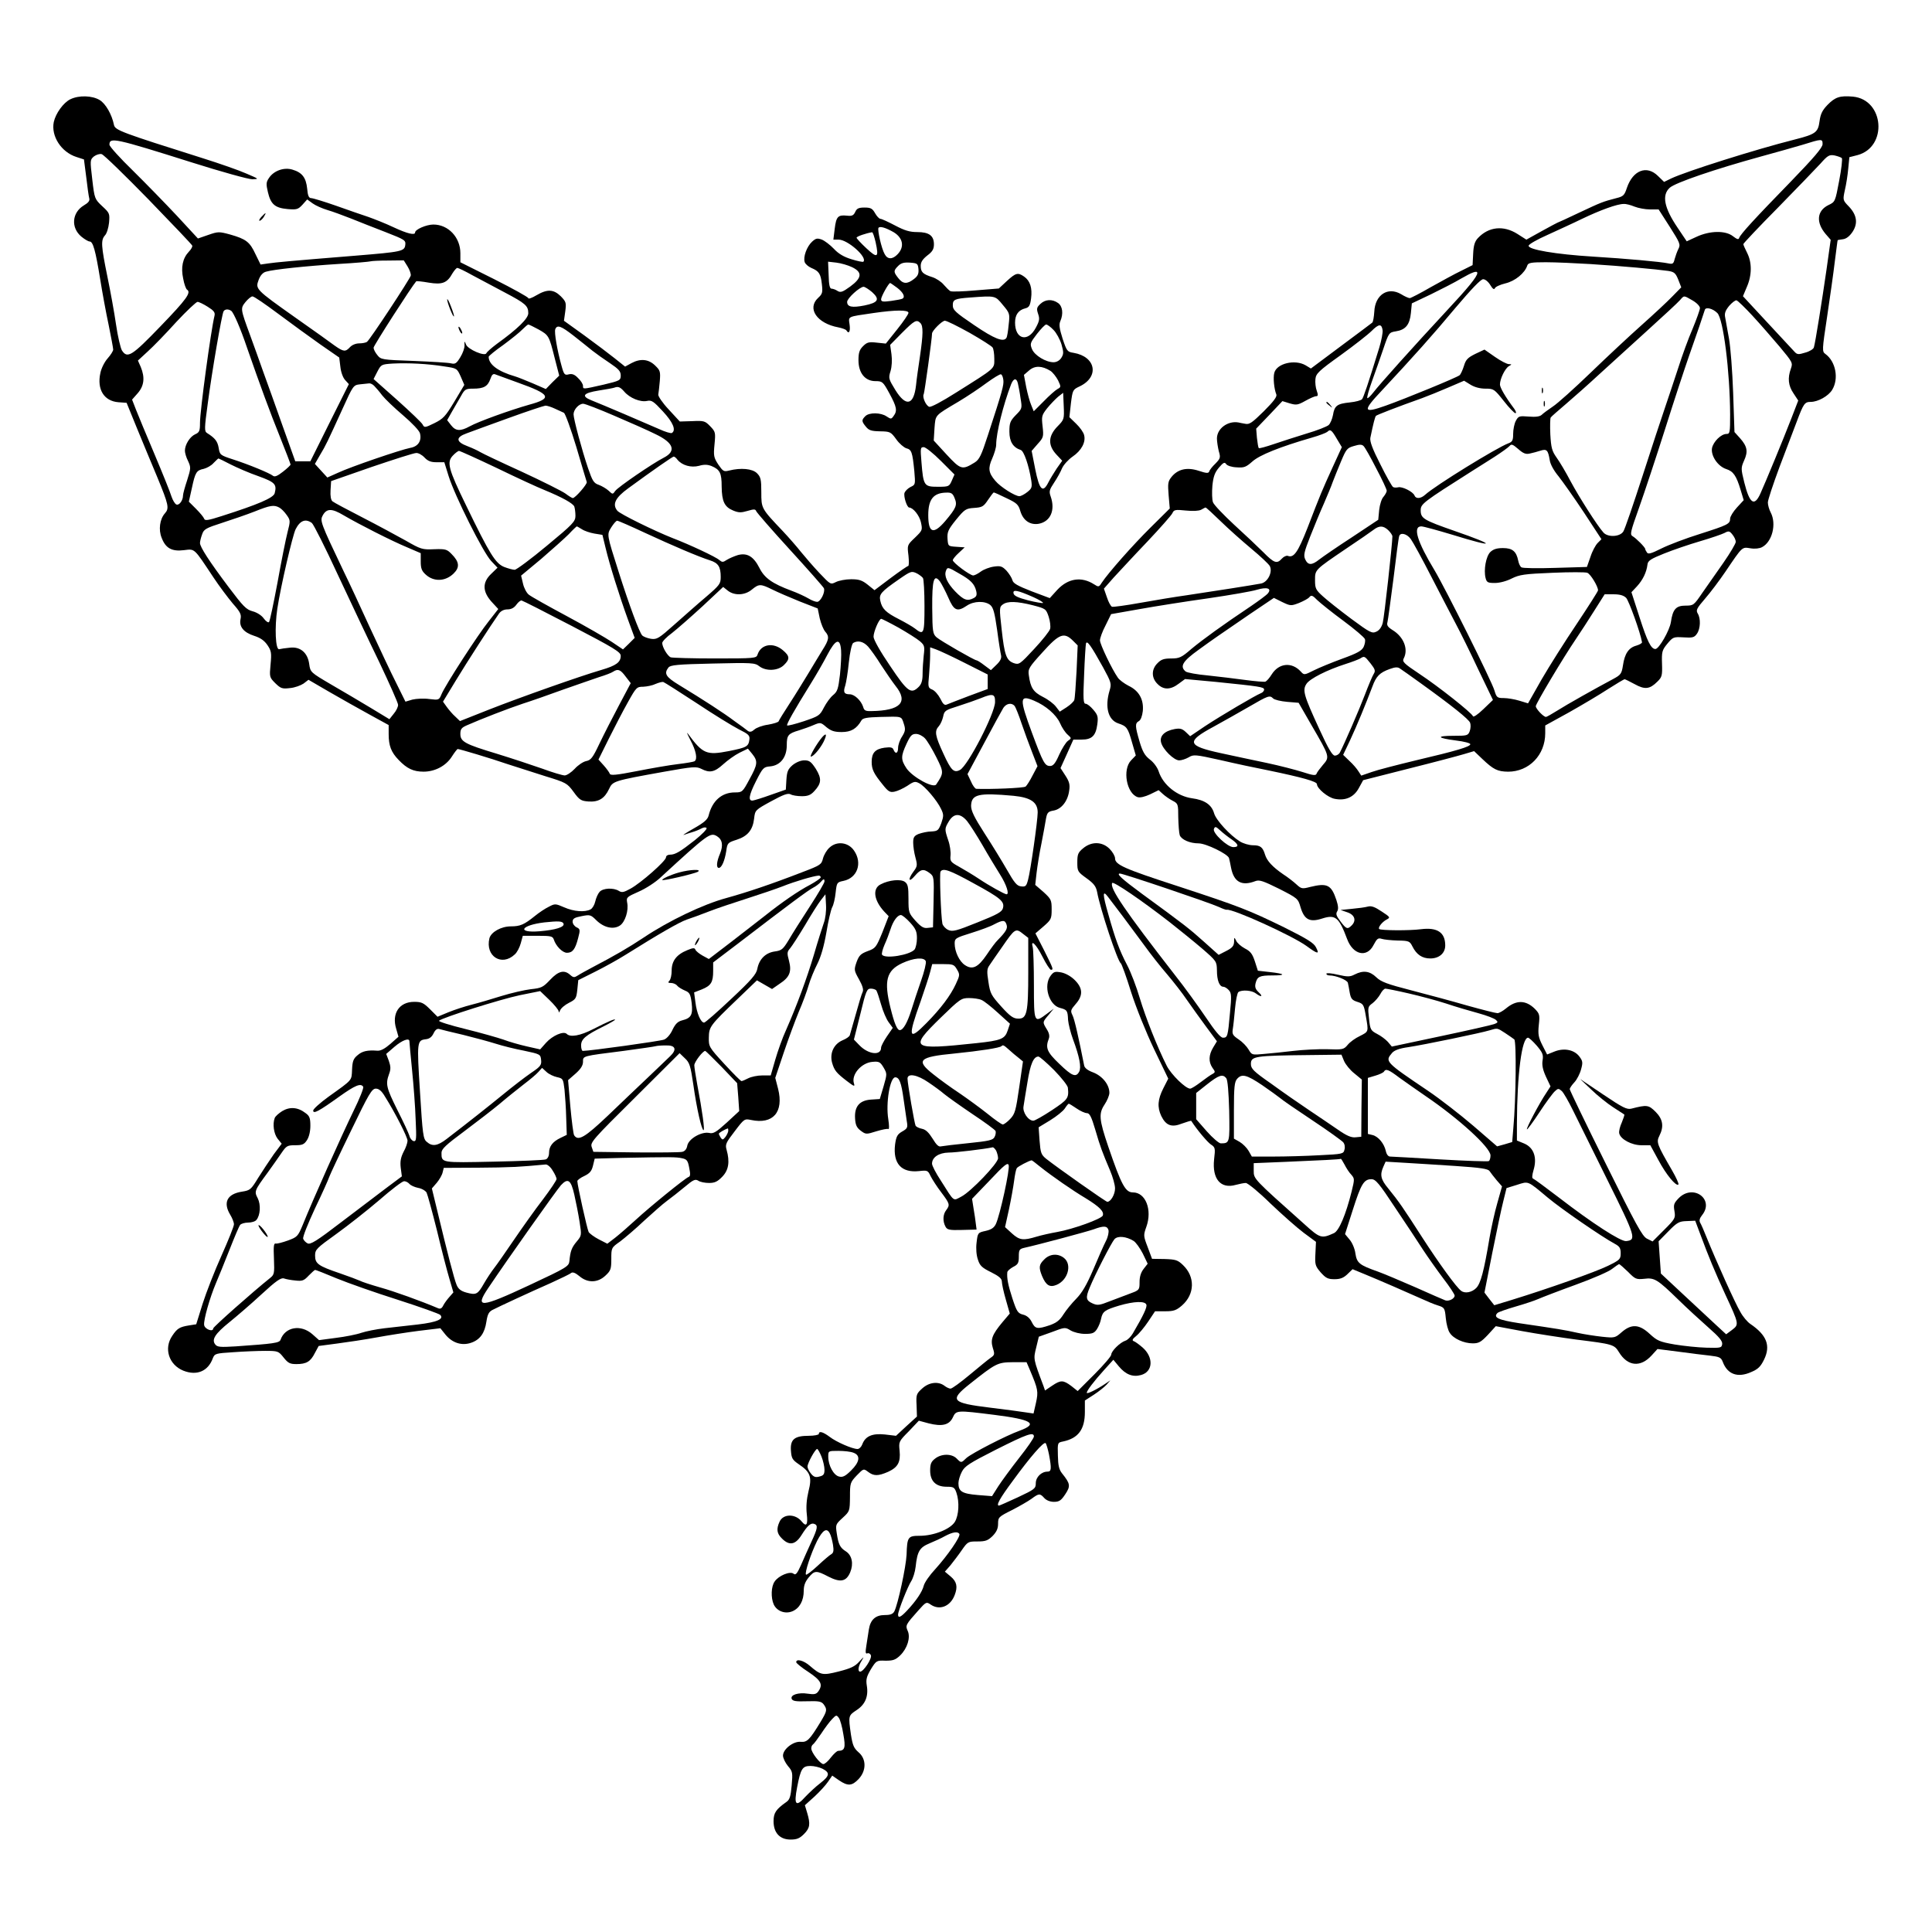 <?xml version="1.0" standalone="no"?>
<!DOCTYPE svg PUBLIC "-//W3C//DTD SVG 20010904//EN"
 "http://www.w3.org/TR/2001/REC-SVG-20010904/DTD/svg10.dtd">
<svg version="1.0" xmlns="http://www.w3.org/2000/svg"
 width="1024pt" height="1024pt" viewBox="0 0 1024 1024"
 preserveAspectRatio="xMidYMid meet">

<g transform="translate(0,1024) scale(0.1,-0.1)"
fill="#000000" stroke="none">
<path d="M373 9714 c-37 -18 -78 -75 -88 -121 -15 -74 39 -159 120 -185 l40
-13 12 -93 c6 -52 13 -102 16 -113 4 -13 -5 -24 -29 -38 -63 -38 -69 -118 -13
-165 17 -14 37 -26 44 -26 18 0 31 -46 56 -200 11 -69 31 -178 45 -243 13 -64
24 -123 24 -130 0 -7 -13 -28 -29 -46 -17 -19 -34 -53 -39 -78 -19 -87 19
-149 96 -155 l43 -3 53 -130 c29 -71 79 -191 110 -265 60 -146 64 -164 40
-191 -27 -30 -35 -87 -17 -130 21 -55 54 -73 118 -65 59 7 51 14 156 -144 31
-47 78 -109 103 -139 40 -45 46 -58 41 -82 -9 -40 16 -71 72 -89 34 -11 54
-25 71 -50 20 -30 22 -41 16 -102 -6 -66 -6 -68 25 -99 29 -28 36 -31 78 -26
25 2 57 14 72 24 l26 20 110 -64 c61 -35 156 -89 213 -120 l102 -56 0 -48 c0
-61 13 -96 53 -137 44 -46 78 -62 132 -62 61 0 119 31 150 80 14 22 28 40 31
40 10 0 174 -49 264 -80 47 -15 137 -44 200 -64 111 -34 116 -37 150 -83 31
-43 40 -48 78 -51 54 -4 86 15 110 66 20 42 21 43 294 92 151 27 169 28 195
15 44 -23 70 -18 116 24 23 21 62 49 86 61 l45 22 23 -28 c31 -39 29 -55 -15
-135 -36 -67 -38 -69 -77 -69 -70 0 -120 -45 -139 -122 -5 -21 -24 -38 -79
-69 -39 -22 -63 -38 -52 -34 11 4 32 11 46 15 14 4 36 13 47 19 13 7 23 7 27
2 3 -6 -25 -34 -62 -64 -79 -62 -104 -77 -132 -77 -12 0 -21 -6 -21 -14 0 -19
-133 -136 -188 -166 -36 -20 -46 -22 -62 -12 -29 18 -84 15 -102 -5 -9 -10
-19 -33 -23 -51 -4 -18 -15 -37 -25 -42 -30 -16 -88 -12 -140 11 -46 20 -49
20 -81 3 -19 -9 -52 -31 -74 -49 -57 -46 -78 -55 -127 -55 -52 0 -105 -30
-114 -63 -23 -95 65 -151 134 -86 12 10 26 37 32 59 l11 40 79 0 c69 0 79 -2
85 -19 11 -35 46 -71 70 -71 30 0 44 19 59 77 12 45 11 49 -8 58 -12 6 -21 19
-21 30 0 16 10 22 47 29 45 9 49 8 79 -22 40 -39 90 -50 124 -28 28 18 48 80
39 122 -5 28 -2 30 61 58 37 16 90 50 118 77 250 230 262 238 297 217 29 -18
34 -49 16 -93 -18 -42 -21 -75 -6 -75 15 0 31 38 39 88 6 44 8 46 55 61 59 19
86 52 93 113 5 44 6 45 90 91 66 36 89 44 103 37 10 -6 37 -10 60 -10 32 0 47
6 66 27 38 41 40 66 8 118 -25 38 -34 45 -61 45 -19 0 -43 -10 -62 -25 -25
-22 -30 -34 -33 -78 l-3 -52 -80 -28 c-44 -16 -87 -29 -95 -30 -26 -3 -21 28
17 103 36 71 40 75 75 78 54 5 88 48 88 112 0 53 7 62 65 79 22 7 57 19 77 28
36 15 38 15 68 -11 25 -20 42 -26 81 -26 50 0 79 17 105 62 7 12 28 16 99 18
118 3 112 5 125 -35 10 -30 9 -40 -9 -69 -12 -18 -21 -45 -21 -60 0 -29 -14
-35 -24 -10 -5 13 -15 15 -48 11 -49 -7 -68 -27 -68 -75 0 -40 11 -62 58 -120
30 -38 39 -43 63 -38 16 3 46 17 68 31 35 24 42 25 64 13 30 -16 94 -91 115
-136 14 -29 14 -37 1 -75 -15 -39 -19 -42 -53 -44 -20 0 -50 -7 -67 -13 -24
-10 -29 -18 -29 -46 0 -19 5 -54 12 -79 11 -41 10 -47 -10 -74 -32 -43 -26
-62 7 -23 31 36 46 39 79 14 22 -17 23 -22 20 -152 l-3 -135 -28 -3 c-21 -3
-35 5 -65 38 -36 41 -37 44 -37 117 0 62 -3 77 -19 89 -22 16 -84 10 -128 -13
-45 -22 -37 -84 18 -144 l24 -25 -33 -85 c-33 -80 -36 -85 -78 -100 -37 -14
-46 -23 -59 -58 -14 -41 -14 -44 13 -92 19 -34 25 -55 19 -67 -5 -9 -21 -62
-36 -117 -16 -55 -30 -105 -32 -112 -2 -7 -19 -19 -39 -27 -46 -20 -68 -68
-55 -118 12 -42 23 -55 79 -98 38 -29 43 -31 37 -12 -15 46 39 109 98 114 35
3 41 0 59 -30 19 -33 19 -34 0 -100 l-20 -67 -46 -3 c-62 -4 -89 -37 -85 -100
2 -35 9 -49 30 -65 27 -20 29 -20 83 -3 30 9 59 15 64 12 4 -3 4 20 -1 52 -14
86 9 222 37 222 21 0 32 -27 44 -115 6 -44 14 -97 17 -117 6 -34 4 -39 -24
-55 -26 -15 -32 -26 -38 -69 -12 -101 33 -151 127 -141 44 5 47 4 61 -26 9
-18 34 -57 57 -87 45 -60 47 -66 26 -94 -18 -23 -19 -59 -4 -87 9 -17 20 -20
88 -18 l77 2 -4 31 c-2 17 -7 54 -12 81 l-8 51 94 98 c77 82 95 96 100 81 8
-19 -46 -267 -68 -313 -10 -20 -24 -29 -54 -36 -41 -9 -42 -10 -48 -62 -4 -32
-1 -67 7 -90 10 -32 21 -43 70 -67 42 -21 57 -34 57 -50 0 -11 9 -54 21 -95
l21 -74 -39 -46 c-55 -66 -64 -92 -51 -136 11 -34 10 -38 -12 -53 -13 -9 -63
-50 -111 -90 -48 -40 -93 -73 -101 -73 -7 0 -22 7 -32 15 -33 25 -82 19 -118
-14 -31 -28 -33 -33 -30 -89 l2 -60 -56 -51 -55 -51 -59 7 c-67 7 -104 -9
-120 -53 -5 -13 -16 -24 -25 -24 -27 0 -112 37 -147 64 -36 27 -58 33 -58 16
0 -5 -24 -10 -53 -10 -76 0 -99 -19 -95 -78 3 -41 7 -49 42 -73 61 -41 71 -67
51 -144 -10 -42 -13 -81 -9 -119 7 -58 -2 -71 -27 -40 -34 42 -98 41 -117 -1
-18 -39 -15 -63 13 -90 38 -38 70 -33 102 17 33 53 51 68 69 61 20 -7 18 -23
-15 -94 -16 -35 -41 -90 -55 -123 -21 -47 -29 -56 -40 -47 -18 15 -79 -10
-100 -41 -19 -26 -21 -86 -5 -122 17 -36 61 -52 99 -36 38 16 60 56 60 109 0
28 8 48 26 70 31 38 41 38 104 5 64 -33 95 -27 116 22 19 45 10 90 -22 111
-32 20 -40 37 -49 96 -7 46 -6 48 31 82 38 35 38 36 39 111 0 73 1 77 36 114
36 37 36 37 60 19 30 -23 53 -23 106 0 52 24 67 51 61 112 -5 47 -4 50 49 103
l53 56 52 -14 c71 -18 109 -9 128 31 18 39 20 39 220 14 199 -25 235 -47 134
-84 -72 -26 -252 -119 -281 -144 -29 -28 -28 -28 -53 -3 -26 26 -80 26 -114
-1 -21 -16 -26 -29 -26 -63 0 -56 30 -86 87 -86 37 0 42 -3 52 -31 17 -49 13
-120 -8 -155 -24 -39 -112 -74 -186 -74 -63 0 -67 -6 -70 -100 -3 -65 -46
-264 -65 -301 -8 -14 -21 -19 -50 -19 -50 0 -77 -25 -85 -77 -3 -21 -9 -59
-13 -84 -6 -37 -5 -46 5 -42 7 3 16 -2 19 -11 6 -17 -39 -86 -57 -86 -14 0
-11 28 8 58 14 24 13 23 -13 -5 -23 -26 -46 -36 -108 -52 -87 -22 -96 -20
-154 30 -32 28 -72 39 -72 19 0 -5 29 -29 65 -52 67 -45 78 -66 52 -103 -11
-15 -22 -17 -55 -12 -50 8 -94 -6 -86 -27 5 -12 22 -15 81 -13 64 2 77 -1 89
-17 19 -27 18 -34 -16 -91 -59 -97 -72 -110 -106 -107 -39 4 -94 -39 -94 -73
0 -13 12 -38 26 -55 25 -29 26 -35 20 -103 -5 -57 -10 -75 -27 -87 -57 -40
-69 -59 -69 -103 0 -61 33 -97 90 -97 33 0 48 6 71 29 32 32 35 53 17 113
l-12 40 51 46 c28 26 60 61 72 79 l22 32 36 -25 c47 -32 69 -30 104 7 42 45
41 107 -1 142 -25 22 -31 37 -40 94 -14 99 -14 100 30 129 46 30 64 73 54 131
-5 32 -1 47 22 86 28 45 30 47 77 45 40 0 53 4 78 28 38 37 56 95 40 130 -13
29 -11 33 56 108 41 46 43 47 65 32 47 -33 105 -11 128 50 17 44 11 71 -21 98
l-31 26 29 33 c15 19 43 55 60 80 32 46 34 47 84 47 43 0 55 5 80 29 21 22 29
39 29 65 0 34 3 37 73 72 39 20 86 47 104 60 39 29 45 30 68 4 11 -12 31 -20
51 -20 28 0 38 7 60 40 29 44 27 56 -17 111 -16 20 -21 42 -22 94 -2 69 -2 69
28 75 80 17 115 64 115 156 l0 61 48 31 c26 17 56 41 67 53 l20 23 -25 -17
c-44 -30 -100 -58 -100 -49 0 11 36 59 93 122 l48 53 29 -35 c36 -43 73 -58
117 -46 64 17 69 93 9 146 -19 16 -40 32 -48 34 -9 4 -5 12 14 27 15 12 44 47
64 77 l36 54 54 0 c45 0 59 5 89 31 68 60 70 152 5 214 -28 27 -39 30 -98 32
l-66 1 -23 62 c-23 60 -23 63 -7 108 32 90 -4 182 -71 182 -40 0 -61 38 -131
243 -49 144 -51 175 -20 222 14 21 26 49 26 63 0 43 -37 89 -86 108 -30 11
-46 24 -48 38 -27 137 -51 246 -62 266 -11 22 -9 28 17 58 40 45 39 84 -4 127
-20 20 -48 36 -72 41 -33 6 -40 4 -56 -17 -40 -52 -10 -156 49 -171 38 -10 41
-14 43 -64 2 -21 13 -67 26 -102 35 -94 45 -149 33 -172 -17 -32 -38 -24 -106
42 -65 62 -74 84 -55 133 5 13 2 30 -11 50 -23 38 -23 37 10 76 l27 33 -36
-27 c-68 -51 -69 -49 -69 151 0 97 -3 187 -6 200 -13 47 17 19 51 -48 19 -38
40 -70 45 -70 15 0 13 5 -36 103 l-46 90 43 37 c40 35 43 40 43 90 0 50 -3 55
-43 92 l-44 38 7 63 c4 34 15 105 26 157 10 52 21 111 24 131 6 32 11 38 41
43 42 8 75 51 82 106 5 32 0 48 -20 79 l-26 40 34 75 34 76 44 0 c54 0 75 20
83 81 5 39 3 49 -21 77 -15 18 -33 32 -41 32 -12 0 -14 24 -8 153 3 83 8 159
10 167 6 17 26 -11 91 -128 43 -79 45 -86 34 -122 -26 -87 -8 -156 46 -174 45
-15 51 -23 73 -101 l20 -69 -25 -26 c-47 -49 -24 -176 35 -195 13 -4 38 2 66
15 l45 22 22 -20 c12 -11 36 -28 52 -36 29 -15 30 -18 30 -88 1 -40 4 -83 8
-95 9 -23 53 -43 100 -43 39 0 154 -56 161 -78 2 -9 8 -33 11 -52 15 -75 56
-98 129 -70 21 8 41 1 126 -41 98 -50 100 -52 113 -97 20 -67 49 -82 116 -60
69 22 88 6 131 -109 31 -84 105 -101 140 -32 18 34 24 39 43 33 12 -4 50 -8
85 -9 59 -1 64 -3 78 -31 22 -44 52 -64 95 -64 47 0 79 28 79 69 0 69 -42 97
-129 86 -59 -8 -212 -7 -221 1 -8 8 16 38 39 50 21 11 20 13 -26 43 -36 24
-54 31 -73 26 -14 -4 -52 -9 -85 -12 l-60 -6 35 -12 c40 -13 50 -43 25 -69
-23 -23 -29 -21 -60 20 -22 29 -26 40 -18 53 8 12 6 30 -4 61 -27 81 -49 91
-139 69 -42 -11 -47 -10 -72 13 -15 14 -47 39 -72 55 -55 38 -85 70 -95 103
-12 40 -25 50 -64 50 -20 0 -51 9 -69 20 -53 33 -126 112 -137 149 -13 46 -50
71 -117 80 -79 11 -154 71 -177 143 -7 21 -27 48 -46 62 -27 21 -39 41 -55 95
-24 82 -25 97 -4 109 10 5 18 27 21 53 6 61 -20 108 -75 134 -23 12 -49 31
-57 43 -31 44 -95 177 -95 198 0 12 13 48 30 80 l29 59 153 27 c84 15 248 41
363 57 116 17 231 37 256 45 54 16 81 8 59 -19 -7 -9 -48 -39 -89 -67 -151
-101 -257 -178 -316 -227 -53 -46 -64 -51 -108 -51 -38 0 -53 -5 -72 -25 -33
-32 -33 -78 0 -110 31 -32 69 -32 112 1 l34 25 162 -15 c235 -24 257 -27 257
-41 0 -7 -8 -16 -17 -19 -30 -12 -210 -118 -295 -174 l-80 -54 -23 22 c-19 18
-31 21 -59 16 -54 -10 -81 -37 -72 -71 9 -37 68 -95 96 -95 12 0 34 7 50 16
26 16 35 15 166 -14 77 -18 194 -43 261 -56 173 -36 253 -58 253 -72 0 -23 59
-72 95 -78 57 -11 101 9 127 57 l23 42 240 61 c132 33 264 68 294 77 l54 16
44 -42 c59 -56 80 -66 136 -67 111 0 197 88 197 204 l0 41 127 70 c69 39 162
94 206 123 44 28 84 52 88 52 3 0 27 -12 53 -26 54 -30 80 -27 120 13 25 24
27 33 25 95 -2 63 0 72 28 106 30 36 33 37 86 34 48 -3 57 -1 71 19 19 27 21
81 4 108 -10 17 -5 27 39 78 28 32 76 96 108 143 92 136 87 131 133 124 23 -4
48 -1 61 6 54 28 78 123 46 184 -8 15 -15 39 -15 53 0 13 28 97 61 186 34 89
75 198 92 242 36 96 42 105 74 105 39 0 94 31 114 64 36 59 19 150 -36 190
-18 13 -18 19 9 197 15 101 34 234 41 294 8 61 14 111 15 112 0 1 12 3 27 5
18 2 35 15 51 38 31 46 24 91 -19 136 -32 33 -32 34 -21 86 7 29 15 80 18 114
l6 61 43 11 c161 43 142 294 -24 310 -69 6 -94 -2 -135 -44 -27 -28 -37 -48
-42 -86 -8 -60 -20 -69 -134 -98 -206 -52 -573 -168 -653 -206 l-37 -18 -33
32 c-59 58 -132 30 -164 -63 -13 -40 -19 -46 -56 -55 -73 -19 -80 -22 -195
-76 -63 -30 -115 -54 -117 -54 -1 0 -39 -20 -84 -45 l-81 -45 -47 30 c-74 47
-153 39 -210 -22 -16 -17 -23 -38 -25 -83 l-3 -60 -60 -30 c-34 -16 -106 -56
-162 -87 -55 -32 -106 -58 -111 -58 -6 0 -27 9 -46 21 -70 41 -138 -3 -142
-93 -2 -28 -6 -54 -11 -58 -4 -3 -79 -60 -167 -125 l-158 -118 -28 17 c-57 33
-153 10 -166 -40 -7 -26 -1 -86 11 -115 4 -12 -15 -37 -67 -89 -61 -60 -76
-71 -98 -66 -15 2 -30 6 -36 7 -56 10 -114 -32 -114 -85 0 -17 5 -47 10 -68
10 -33 8 -38 -18 -65 -16 -15 -31 -34 -33 -42 -4 -10 -14 -10 -56 4 -62 20
-110 9 -144 -33 -19 -24 -20 -35 -15 -97 l6 -70 -101 -100 c-95 -94 -225 -241
-260 -294 -14 -23 -17 -23 -40 -8 -67 43 -138 32 -195 -29 l-40 -44 -96 36
c-74 29 -98 42 -102 59 -3 12 -17 34 -31 50 -23 24 -32 27 -67 22 -23 -3 -54
-15 -69 -26 -16 -12 -34 -21 -41 -21 -18 1 -108 68 -108 81 0 5 14 23 32 39
l31 29 -44 3 c-44 3 -44 3 -47 43 -2 35 3 48 45 100 46 56 52 60 96 63 43 3
50 7 74 43 14 21 28 39 30 39 3 0 33 -13 67 -30 55 -26 64 -34 74 -69 15 -50
52 -75 98 -67 62 12 88 72 63 144 -10 28 -7 36 18 74 16 24 35 58 42 76 8 18
33 46 56 62 47 32 71 77 61 114 -3 14 -22 41 -42 60 l-36 35 8 73 c9 71 10 73
46 90 106 50 87 158 -32 178 -33 5 -36 9 -58 75 -17 54 -20 75 -12 93 17 39
12 79 -12 96 -31 22 -68 20 -94 -5 -19 -18 -21 -25 -12 -52 9 -26 8 -37 -12
-74 -42 -79 -110 -62 -110 27 0 42 18 67 55 76 19 5 25 14 30 53 7 54 -5 93
-37 115 -33 23 -44 20 -91 -23 l-43 -40 -123 -10 c-67 -6 -128 -8 -134 -4 -7
4 -22 19 -35 34 -12 15 -39 33 -60 40 -51 16 -62 27 -62 60 0 20 10 35 35 55
27 20 35 34 35 59 0 46 -26 65 -88 65 -40 0 -67 8 -118 35 -36 19 -71 35 -77
35 -7 0 -20 14 -29 30 -14 25 -23 30 -56 30 -31 0 -41 -5 -49 -23 -9 -19 -17
-23 -44 -20 -48 5 -57 -5 -65 -70 l-7 -57 28 0 c48 0 154 -94 131 -117 -2 -3
-31 3 -63 13 -40 12 -69 29 -93 55 -20 21 -49 43 -64 49 -25 9 -32 7 -52 -11
-28 -26 -48 -81 -39 -108 3 -10 19 -24 35 -31 41 -17 50 -31 56 -86 5 -44 3
-52 -20 -73 -60 -56 -6 -135 107 -156 20 -4 40 -11 43 -16 13 -22 22 -6 17 30
-6 46 -16 41 127 62 117 17 185 17 185 1 0 -7 -27 -47 -60 -88 l-60 -75 -48 5
c-42 5 -52 2 -73 -19 -19 -19 -24 -35 -24 -74 0 -68 35 -111 90 -111 37 0 40
-3 74 -65 39 -72 43 -92 22 -120 -12 -17 -14 -17 -37 -2 -30 21 -93 22 -113 1
-20 -20 -20 -27 3 -55 16 -20 29 -24 75 -25 53 -1 57 -2 86 -42 16 -23 41 -44
54 -48 27 -7 32 -19 42 -121 6 -71 6 -72 -20 -84 -14 -7 -28 -21 -32 -31 -6
-19 13 -78 25 -78 21 -1 54 -42 62 -78 9 -42 8 -43 -32 -82 -41 -39 -41 -39
-34 -95 3 -30 3 -55 -2 -55 -4 0 -46 -29 -93 -64 l-85 -64 -36 29 c-30 24 -47
29 -88 29 -29 0 -65 -7 -81 -15 -28 -14 -28 -14 -87 48 -32 34 -76 85 -98 112
-22 28 -65 77 -96 110 -115 121 -114 120 -114 207 0 67 -3 80 -23 100 -24 24
-85 30 -148 14 -28 -7 -32 -4 -57 32 -24 37 -26 46 -20 107 6 63 5 67 -23 96
-27 28 -33 30 -95 27 l-66 -2 -59 64 c-33 35 -57 71 -55 79 2 9 5 41 8 71 4
51 2 57 -25 83 -35 34 -78 38 -126 12 l-33 -18 -55 44 c-30 24 -103 79 -162
122 l-107 77 7 50 c6 46 4 51 -24 80 -38 37 -71 39 -129 5 -23 -14 -43 -21
-43 -15 0 5 -81 50 -180 100 l-180 90 0 48 c0 84 -64 152 -143 152 -37 0 -97
-26 -97 -42 0 -16 -40 -7 -113 27 -42 20 -103 44 -134 55 -32 11 -110 37 -173
60 -63 22 -122 40 -131 40 -12 0 -18 13 -21 50 -6 59 -27 86 -78 101 -45 14
-100 -6 -125 -45 -15 -22 -15 -32 -5 -75 15 -64 38 -83 104 -89 48 -4 56 -2
79 23 l25 28 29 -21 c15 -11 51 -27 78 -35 28 -8 84 -29 125 -45 41 -17 124
-49 183 -72 102 -40 108 -43 105 -68 -4 -34 -19 -37 -263 -57 -358 -29 -420
-35 -462 -41 l-42 -6 -27 55 c-30 65 -50 80 -134 104 -59 16 -64 16 -116 -2
l-55 -19 -111 120 c-61 65 -166 173 -234 240 -68 66 -124 128 -124 137 0 41
28 35 437 -94 155 -49 299 -89 320 -89 37 1 37 1 -31 30 -38 17 -141 53 -230
81 -434 137 -466 149 -472 177 -11 55 -44 113 -76 132 -40 24 -110 26 -155 4z
m9287 -238 c0 -18 -45 -71 -168 -198 -192 -197 -268 -280 -274 -299 -3 -10
-11 -8 -33 9 -39 31 -122 30 -193 -3 l-52 -24 -49 73 c-71 105 -84 172 -41
211 30 27 238 98 485 166 77 21 176 49 220 62 102 32 105 32 105 3z m-8873
-293 c125 -129 230 -239 232 -245 2 -5 -6 -20 -18 -32 -33 -35 -43 -83 -30
-143 5 -29 15 -55 20 -58 24 -15 -2 -51 -139 -193 -154 -160 -177 -174 -206
-129 -7 12 -22 74 -31 137 -9 63 -30 178 -46 255 -33 162 -35 192 -13 217 10
10 19 40 22 68 4 48 3 51 -36 87 -40 38 -41 39 -53 142 -12 102 -12 104 9 122
12 9 31 15 41 12 11 -3 122 -111 248 -240z m8975 219 c4 -4 -2 -58 -14 -120
-21 -111 -21 -112 -57 -129 -61 -30 -67 -91 -15 -153 l27 -31 -22 -157 c-24
-166 -59 -386 -67 -413 -2 -9 -23 -22 -46 -28 -36 -11 -43 -11 -58 6 -9 10
-74 80 -145 156 l-127 137 21 50 c27 62 27 129 1 180 -11 22 -20 42 -20 46 0
4 82 91 183 193 100 102 202 208 226 234 39 44 47 48 75 43 17 -4 34 -10 38
-14z m-1099 -257 c20 -8 57 -15 82 -15 l46 0 59 -92 c54 -85 58 -94 46 -117
-7 -14 -16 -39 -20 -54 -6 -25 -10 -28 -34 -23 -42 9 -221 25 -400 36 -195 12
-344 37 -340 58 2 8 46 33 98 56 52 24 136 62 185 86 96 46 186 79 221 79 12
1 38 -6 57 -14z m-3926 -136 c49 -30 58 -77 21 -116 -27 -29 -54 -29 -69 0
-17 29 -39 128 -33 139 7 11 39 1 81 -23z m-96 -53 c18 -82 10 -87 -49 -32
-29 27 -52 52 -52 56 0 7 51 24 82 29 4 1 12 -23 19 -53z m-2481 -128 c11 -18
19 -40 17 -49 -5 -19 -217 -341 -232 -351 -5 -4 -24 -8 -41 -8 -18 0 -38 -8
-49 -20 -24 -26 -34 -25 -81 8 -21 16 -115 83 -209 149 -212 150 -212 151
-194 200 9 24 23 39 39 43 40 12 212 30 385 41 88 5 165 12 170 14 6 2 47 4
93 4 l82 1 20 -32z m2356 -4 c56 -27 53 -57 -10 -103 -40 -29 -51 -33 -67 -23
-10 7 -25 12 -32 12 -9 0 -14 20 -15 71 l-3 72 44 -5 c25 -3 62 -14 83 -24z
m352 -10 c2 -25 -3 -37 -24 -53 -36 -28 -58 -27 -83 5 -26 33 -26 39 0 65 15
15 30 19 62 17 39 -3 42 -5 45 -34z m3567 26 c157 -10 344 -27 407 -36 31 -5
39 -11 53 -46 l16 -41 -48 -49 c-26 -27 -99 -95 -162 -151 -63 -56 -185 -170
-270 -252 -86 -83 -176 -164 -201 -180 -25 -17 -51 -36 -59 -44 -10 -9 -32
-12 -68 -9 -51 4 -55 3 -69 -23 -8 -15 -14 -46 -14 -69 0 -34 -4 -42 -26 -50
-63 -24 -386 -223 -440 -272 -24 -22 -50 -23 -57 -4 -8 20 -66 49 -87 43 -10
-2 -22 -2 -27 2 -5 3 -36 57 -67 120 -42 82 -56 121 -53 140 16 78 25 112 30
117 5 5 110 46 245 94 30 11 92 36 138 56 l84 36 34 -21 c21 -13 50 -21 79
-21 44 0 47 -2 97 -65 28 -36 56 -65 62 -65 6 0 3 10 -6 23 -48 64 -76 113
-76 129 0 30 27 85 47 97 17 10 17 10 0 11 -10 0 -43 17 -73 38 l-56 39 -49
-23 c-40 -20 -50 -30 -60 -64 -7 -22 -17 -44 -23 -49 -14 -12 -287 -124 -391
-161 -121 -43 -125 -30 -22 79 167 179 271 295 391 439 84 99 134 152 147 152
11 0 27 -13 38 -31 12 -20 20 -26 24 -17 3 8 28 19 56 26 51 12 103 54 116 95
5 14 20 17 98 17 51 0 160 -5 242 -10z m-5931 -59 c39 -21 116 -62 171 -91
110 -58 125 -71 125 -110 0 -28 -56 -83 -167 -163 -28 -21 -53 -43 -55 -49 -7
-19 -98 20 -108 46 -8 20 -9 20 -8 -4 1 -14 -9 -42 -22 -63 -20 -33 -27 -38
-49 -33 -14 4 -104 9 -199 13 -169 6 -173 7 -192 31 -11 13 -20 31 -20 39 0
11 202 325 226 352 2 2 32 -1 66 -7 72 -12 98 -2 126 49 10 16 21 29 26 29 5
0 41 -17 80 -39z m5326 12 c0 -19 -48 -78 -165 -203 -171 -184 -354 -388 -386
-430 -15 -19 -29 -33 -32 -30 -3 3 8 43 25 90 17 47 44 124 60 171 29 86 30
87 67 93 51 8 73 35 79 97 l5 51 101 48 c55 27 128 64 161 84 59 34 85 43 85
29z m-3074 -79 c32 -25 43 -48 27 -57 -5 -3 -32 -8 -60 -12 -45 -6 -53 -4 -53
9 0 14 40 86 48 86 2 0 19 -12 38 -26z m-134 -22 c43 -39 33 -56 -40 -71 -66
-13 -92 -8 -92 19 0 19 66 79 87 80 7 0 27 -13 45 -28z m-3149 -114 c68 -51
169 -124 224 -163 l101 -70 6 -49 c3 -29 14 -58 25 -70 l20 -22 -102 -204
-102 -205 -40 0 -40 0 -68 190 c-37 105 -83 233 -102 285 -18 52 -50 140 -70
195 -51 139 -51 140 -24 174 13 16 30 30 37 30 7 1 68 -41 135 -91z m3842 46
c37 -44 38 -47 31 -106 -3 -33 -8 -64 -12 -69 -15 -24 -64 -5 -171 68 -99 67
-113 80 -113 105 0 30 10 35 90 41 137 10 134 11 175 -39z m3655 24 c23 -13
40 -31 40 -41 0 -9 -18 -59 -39 -110 -22 -50 -56 -144 -76 -207 -21 -63 -52
-158 -70 -210 -18 -52 -72 -216 -120 -365 -48 -148 -93 -280 -101 -292 -18
-29 -83 -32 -106 -5 -33 37 -129 188 -173 270 -25 48 -59 105 -75 127 -24 34
-29 51 -33 122 -2 45 -1 86 2 90 3 5 40 37 81 72 41 35 120 105 175 156 55 50
170 155 255 232 85 77 164 150 174 162 23 26 19 26 66 -1z m318 -81 c40 -43
104 -117 144 -164 69 -83 71 -86 60 -117 -18 -50 -14 -90 14 -131 l25 -38 -37
-96 c-43 -111 -136 -336 -164 -398 -32 -70 -57 -52 -85 60 -18 73 -18 77 -1
116 22 48 17 75 -22 119 l-29 32 -7 208 c-4 114 -14 243 -22 287 -8 44 -17 94
-20 111 -5 23 0 37 21 63 15 17 33 31 39 29 7 -2 44 -38 84 -81z m-8187 47
c32 -20 40 -30 36 -47 -20 -83 -77 -505 -77 -568 0 -43 -3 -51 -26 -61 -28
-13 -54 -55 -54 -87 0 -11 7 -36 17 -55 15 -33 15 -38 -5 -101 -12 -36 -22
-72 -22 -81 0 -26 -20 -54 -35 -48 -8 3 -19 22 -26 42 -6 21 -46 120 -89 222
-43 102 -88 209 -99 238 l-21 54 30 34 c34 39 39 83 16 139 l-15 34 52 48 c29
26 97 96 151 156 55 59 106 107 113 107 7 0 32 -12 54 -26z m8001 -33 c32 -30
67 -311 68 -538 0 -95 -1 -103 -19 -103 -29 0 -70 -41 -77 -75 -7 -40 30 -96
75 -111 38 -12 54 -35 77 -112 l16 -53 -36 -39 c-20 -22 -36 -48 -36 -59 0
-28 -13 -34 -160 -81 -74 -23 -166 -58 -204 -77 -54 -27 -71 -32 -77 -21 -5 7
-9 15 -9 18 0 9 -49 58 -67 68 -15 9 -11 24 35 153 28 79 90 266 137 414 47
149 104 322 126 385 42 118 78 225 85 248 5 16 42 7 66 -17z m-7876 11 c12 -9
48 -90 84 -197 69 -198 121 -340 174 -471 31 -77 56 -143 56 -146 0 -4 -18
-21 -40 -38 -29 -23 -44 -29 -53 -22 -17 14 -128 60 -212 87 -68 22 -70 24
-76 61 -6 35 -19 52 -62 79 -14 9 -14 24 4 155 22 169 75 476 84 490 7 12 26
13 41 2z m3652 -64 c16 -16 15 -60 -2 -177 -8 -53 -18 -122 -21 -154 -12 -105
-53 -115 -109 -25 -36 59 -38 63 -26 101 7 24 9 59 5 89 l-7 50 63 64 c66 66
77 72 97 52z m261 -52 c63 -36 118 -71 122 -78 5 -7 9 -34 9 -60 0 -54 10 -45
-203 -179 -74 -47 -134 -79 -142 -75 -18 6 -38 53 -29 67 4 7 44 295 44 321 0
15 53 68 68 68 10 0 68 -29 131 -64z m-2285 18 c55 -31 56 -33 86 -152 l24
-93 -36 -35 -35 -36 -69 30 c-38 16 -80 33 -94 37 -90 26 -140 63 -140 104 0
4 35 33 78 63 42 31 88 68 101 82 14 14 28 26 31 26 4 0 28 -12 54 -26z m2730
-3 c15 -15 34 -50 42 -76 12 -43 12 -51 -1 -72 -9 -14 -25 -23 -41 -23 -41 0
-100 36 -114 69 -12 29 -10 34 26 81 21 27 43 50 49 50 6 0 24 -13 39 -29z
m1744 -1 c2 -12 -6 -55 -18 -94 -60 -195 -83 -262 -91 -272 -5 -6 -34 -14 -65
-17 -67 -7 -81 -17 -89 -67 -4 -21 -14 -45 -23 -53 -9 -8 -62 -29 -117 -45
-55 -17 -133 -42 -174 -56 -41 -14 -77 -24 -79 -21 -3 2 -7 27 -10 54 l-4 49
70 73 69 73 39 -12 c34 -10 43 -9 82 13 25 14 50 25 58 25 10 0 11 7 3 29 -6
16 -9 44 -7 62 3 29 17 43 133 126 72 52 146 110 165 129 38 38 53 39 58 4z
m-4287 -30 c35 -28 80 -63 99 -79 19 -15 61 -45 93 -66 46 -31 57 -43 57 -65
0 -26 -4 -28 -92 -49 -111 -25 -108 -25 -108 -6 0 9 -11 27 -26 41 -18 19 -31
24 -49 20 -22 -6 -26 -2 -39 46 -23 83 -39 176 -33 193 10 25 30 18 98 -35z
m-687 -162 c68 -10 68 -10 88 -54 l19 -44 -53 -89 c-47 -78 -59 -91 -106 -114
-49 -24 -53 -25 -62 -7 -5 10 -66 68 -135 130 l-125 111 20 39 c20 38 21 39
82 43 81 4 185 -1 272 -15z m3214 -24 c12 -8 30 -31 40 -50 16 -34 16 -36 -3
-46 -11 -6 -44 -35 -73 -65 l-53 -53 -13 32 c-8 18 -20 62 -27 97 l-12 64 28
24 c30 26 68 25 113 -3z m-2823 -62 c174 -62 185 -83 60 -117 -102 -29 -269
-89 -316 -115 -49 -27 -74 -25 -98 6 l-21 27 26 46 c15 25 36 63 48 83 19 35
25 38 64 38 56 0 77 12 91 51 8 24 15 30 28 24 10 -4 63 -23 118 -43z m2573
14 c3 -27 -4 -55 -81 -290 -36 -111 -46 -132 -72 -148 -65 -40 -73 -38 -148
43 l-68 74 4 65 c6 73 -1 65 127 141 47 28 114 73 150 100 36 26 70 47 75 45
6 -1 11 -15 13 -30z m77 -18 c3 -13 10 -48 14 -78 9 -54 9 -56 -25 -90 -30
-31 -34 -42 -34 -88 0 -53 20 -84 60 -97 17 -5 43 -81 56 -162 5 -35 3 -42
-21 -61 -15 -12 -34 -22 -42 -22 -23 0 -101 49 -128 82 -36 42 -39 67 -16 118
11 25 21 58 21 73 0 62 37 210 79 320 13 33 29 35 36 5z m-3411 -14 c9 -9 28
-31 42 -50 14 -18 64 -66 110 -105 48 -41 87 -82 90 -96 10 -40 -10 -70 -52
-77 -51 -10 -315 -100 -383 -132 l-56 -25 -33 36 -33 36 27 47 c32 53 39 69
119 244 57 126 58 127 94 131 20 2 41 4 48 5 6 1 19 -5 27 -14z m1325 -30 c29
-34 86 -57 121 -49 24 5 34 -2 83 -55 54 -58 72 -100 48 -115 -5 -3 -36 6 -68
21 -61 27 -304 131 -360 153 -54 22 -41 38 40 51 39 6 77 13 82 15 22 8 32 4
54 -21z m2297 -183 c-51 -52 -53 -101 -6 -151 l30 -32 -29 -41 c-15 -23 -36
-57 -45 -75 -29 -57 -47 -39 -69 71 l-19 97 32 37 c31 34 32 39 26 93 -6 53
-5 59 24 96 17 21 44 49 58 61 l27 21 3 -70 c3 -70 2 -72 -32 -107z m-2349 55
c82 -35 179 -78 217 -97 97 -46 112 -90 44 -125 -59 -30 -243 -156 -257 -176
-13 -19 -14 -19 -35 1 -12 11 -36 25 -52 31 -27 9 -34 21 -57 88 -33 97 -77
261 -77 286 0 25 28 56 51 56 10 0 85 -29 166 -64z m-316 38 c19 -8 40 -19 48
-22 7 -4 37 -86 66 -182 28 -96 53 -179 55 -185 4 -10 -61 -85 -74 -85 -4 0
-22 11 -39 24 -18 13 -122 65 -232 116 -110 50 -209 97 -220 104 -11 7 -41 21
-67 31 -62 23 -64 47 -5 68 23 9 123 45 222 81 99 36 187 65 196 66 9 0 31 -7
50 -16z m4144 -159 l27 -45 -49 -107 c-56 -123 -63 -139 -133 -321 -51 -130
-73 -161 -105 -148 -7 2 -21 -4 -31 -15 -26 -29 -41 -24 -98 34 -28 28 -98 94
-155 146 -56 52 -107 105 -112 119 -5 13 -6 53 -3 88 5 49 13 70 35 96 23 27
30 30 38 18 6 -8 29 -16 55 -17 40 -3 50 1 84 31 38 34 144 77 317 127 39 11
74 25 80 30 16 16 23 10 50 -36z m209 -157 c31 -58 56 -112 56 -119 0 -7 -8
-21 -17 -32 -10 -10 -20 -42 -23 -70 l-5 -52 -140 -93 c-77 -50 -154 -103
-172 -117 -40 -32 -60 -32 -75 0 -10 22 -6 39 27 123 21 53 53 131 72 173 18
42 40 94 47 115 8 22 28 70 44 109 27 64 32 71 68 81 29 9 42 9 51 0 7 -6 37
-59 67 -118z m814 78 c15 3 40 10 56 15 34 11 41 4 50 -50 3 -22 22 -56 47
-86 22 -28 83 -114 134 -191 l93 -142 -20 -20 c-11 -11 -29 -44 -38 -73 l-19
-54 -168 -5 c-92 -3 -173 -2 -179 3 -7 4 -14 20 -17 35 -10 50 -31 67 -81 67
-33 0 -51 -6 -67 -21 -23 -23 -36 -95 -25 -138 6 -23 12 -26 49 -26 26 0 63
10 90 24 41 20 66 24 215 30 92 4 176 4 185 0 17 -6 57 -72 57 -93 0 -5 -51
-85 -113 -178 -62 -92 -146 -225 -186 -294 l-72 -127 -46 14 c-26 8 -63 14
-83 14 -34 0 -38 3 -49 40 -15 51 -260 541 -318 638 -92 152 -116 232 -70 232
12 0 87 -21 167 -45 229 -71 235 -57 9 21 -163 57 -179 66 -179 109 0 34 10
42 275 210 28 17 80 51 117 74 37 24 72 49 79 57 10 12 17 9 46 -16 26 -23 40
-29 61 -24z m-3121 -39 l72 -72 -14 -32 c-14 -32 -16 -33 -75 -33 -72 0 -76 5
-86 130 -6 74 -6 80 12 80 10 0 51 -33 91 -73z m-2353 -38 c105 -51 218 -103
251 -116 97 -40 152 -71 159 -88 3 -9 6 -31 6 -49 0 -30 -13 -44 -152 -159
-84 -70 -161 -127 -170 -127 -10 0 -35 7 -56 15 -46 19 -76 67 -202 327 -94
193 -103 228 -70 263 13 14 28 25 33 25 5 0 96 -41 201 -91z m-384 56 c18 -19
34 -25 64 -25 l41 0 23 -74 c32 -103 183 -405 225 -449 l34 -36 -34 -33 c-47
-45 -46 -93 2 -147 l36 -39 -50 -64 c-58 -72 -232 -341 -251 -388 -13 -31 -14
-31 -65 -25 -28 4 -68 2 -89 -3 l-37 -11 -48 97 c-27 53 -90 187 -141 297 -50
110 -113 245 -140 300 -122 256 -125 265 -109 294 21 37 48 37 110 0 82 -48
255 -136 337 -170 l72 -31 0 -44 c0 -36 5 -50 26 -69 43 -40 105 -37 148 5 34
33 31 62 -11 104 -24 25 -33 27 -92 25 -63 -3 -71 0 -151 46 -47 26 -150 82
-230 123 -80 41 -151 79 -158 85 -8 7 -12 28 -10 59 l3 48 215 75 c118 40 224
74 236 74 11 1 31 -10 44 -24z m1341 -12 c25 -30 72 -43 114 -32 27 8 45 7 66
-1 45 -19 54 -37 54 -109 1 -79 15 -108 61 -127 29 -12 42 -12 76 -2 34 10 42
10 46 -1 3 -8 83 -100 179 -205 96 -105 177 -197 180 -204 8 -20 -18 -72 -36
-72 -9 0 -30 8 -46 18 -17 10 -57 29 -90 41 -102 38 -143 67 -170 121 -31 61
-65 81 -114 68 -19 -6 -45 -17 -58 -25 -21 -14 -25 -14 -41 -1 -17 16 -158 82
-247 116 -94 37 -280 128 -293 145 -28 34 -11 69 58 119 134 98 235 168 241
168 4 0 13 -7 20 -17z m-2368 -25 c34 -17 100 -46 147 -62 88 -32 98 -43 86
-90 -6 -25 -89 -60 -280 -121 -74 -24 -91 -26 -94 -14 -3 8 -22 31 -43 52
l-38 38 16 72 c18 84 24 94 63 102 16 4 40 17 52 31 13 13 24 24 26 24 1 0 31
-14 65 -32z m3837 -179 c15 -36 8 -52 -51 -122 -62 -72 -89 -62 -89 33 0 84
28 118 96 119 26 1 34 -4 44 -30z m-3580 -49 c10 -5 28 -23 39 -39 20 -28 21
-31 5 -92 -9 -35 -33 -154 -53 -266 -21 -112 -41 -206 -45 -210 -4 -5 -17 4
-28 19 -11 16 -36 32 -59 38 -34 9 -50 26 -127 128 -103 137 -152 213 -152
234 0 8 5 29 11 45 9 28 20 34 107 62 53 17 131 44 172 60 82 33 102 36 130
21z m4990 -73 c41 -40 114 -105 162 -145 48 -40 92 -81 98 -92 17 -31 -11 -87
-47 -93 -36 -7 -258 -42 -393 -62 -58 -8 -168 -26 -245 -40 -77 -14 -145 -23
-151 -21 -7 3 -19 25 -27 50 l-16 46 52 59 c29 31 108 117 177 189 69 73 129
141 134 152 8 18 15 20 71 14 39 -4 69 -2 81 4 11 6 21 12 24 12 3 0 39 -33
80 -73z m-4817 -9 c9 -7 71 -130 137 -273 67 -143 166 -353 221 -466 54 -114
99 -215 99 -225 0 -11 -10 -32 -23 -47 l-23 -29 -99 60 c-55 33 -149 89 -210
124 -109 64 -110 65 -116 108 -8 61 -48 94 -103 87 -23 -2 -48 -6 -56 -8 -20
-5 -25 116 -10 215 18 119 81 389 97 421 24 47 53 57 86 33z m1765 -52 c149
-69 285 -127 345 -146 44 -14 57 -34 57 -88 0 -36 -5 -43 -77 -105 -43 -36
-118 -103 -168 -147 -83 -74 -93 -80 -124 -76 -19 3 -40 11 -47 18 -15 15 -69
161 -124 334 -65 204 -64 200 -40 239 12 19 26 35 31 35 6 0 72 -29 147 -64z
m-334 19 c13 -9 43 -19 66 -23 l43 -7 17 -70 c21 -88 72 -251 118 -378 l36
-98 -31 -31 -31 -30 -58 39 c-33 22 -140 84 -239 137 -99 53 -190 104 -202
114 -12 9 -26 36 -31 59 l-10 42 107 89 c58 50 124 109 146 131 21 23 41 41
42 41 2 0 14 -7 27 -15z m4274 -5 c12 -12 22 -26 22 -33 0 -38 -43 -428 -51
-458 -6 -23 -18 -40 -34 -47 -23 -11 -34 -5 -133 68 -59 44 -126 97 -149 118
-39 35 -43 43 -43 86 0 57 -3 54 165 168 66 44 131 89 144 99 31 24 52 24 79
-1z m1842 -62 c0 -9 -29 -58 -65 -110 -36 -51 -86 -123 -112 -160 -45 -66 -47
-68 -89 -68 -51 0 -68 -19 -78 -88 -7 -44 -63 -142 -82 -142 -23 0 -43 40 -84
168 l-43 133 30 32 c30 33 50 73 55 115 2 20 18 30 88 58 47 19 132 48 190 65
58 17 116 37 130 44 22 12 27 11 42 -8 10 -12 18 -29 18 -39z m-1722 14 c11
-15 61 -106 110 -202 50 -96 108 -209 130 -250 22 -41 75 -148 117 -238 l78
-162 -51 -49 c-30 -29 -53 -44 -55 -37 -8 19 -182 157 -285 225 -81 54 -91 64
-82 81 26 49 0 115 -60 151 -25 16 -31 25 -26 42 3 12 17 117 32 232 14 116
27 216 30 223 6 22 42 13 62 -16z m-2394 -182 c61 -34 81 -55 90 -92 5 -21 2
-30 -13 -38 -34 -18 -53 -11 -98 35 -43 45 -60 83 -49 110 7 20 11 20 70 -15z
m-221 -1 c12 -7 25 -17 29 -23 4 -6 8 -73 8 -148 0 -149 -3 -157 -51 -119 -13
10 -51 32 -84 49 -69 35 -90 55 -99 97 -8 35 3 48 98 114 65 45 68 46 99 30z
m163 -126 c30 -70 47 -78 99 -43 37 25 96 26 124 3 16 -14 23 -41 36 -132 8
-62 18 -123 21 -135 3 -15 -4 -30 -25 -50 l-29 -28 -35 26 c-18 14 -37 26 -41
26 -11 0 -190 103 -212 122 -20 18 -22 30 -23 156 -1 150 9 182 41 140 9 -13
29 -51 44 -85z m-932 42 c28 -14 93 -42 145 -63 l95 -37 11 -53 c7 -29 20 -60
29 -70 23 -26 20 -43 -15 -98 -17 -27 -50 -83 -75 -124 -25 -41 -69 -113 -99
-159 -30 -46 -56 -88 -58 -94 -1 -5 -27 -13 -56 -18 -30 -4 -62 -16 -73 -26
-13 -12 -23 -14 -33 -8 -7 6 -39 30 -72 53 -57 43 -162 111 -295 192 -69 42
-80 60 -55 92 10 13 48 17 234 21 208 5 224 4 247 -14 36 -28 100 -25 131 6
33 32 31 48 -6 79 -51 43 -116 32 -134 -24 -6 -19 -15 -20 -225 -20 -120 0
-226 3 -235 6 -17 7 -45 54 -45 76 0 8 23 32 52 53 28 22 101 86 162 142 l109
102 25 -20 c35 -27 90 -25 127 6 38 31 46 31 109 0z m1383 -40 c31 -14 54 -28
51 -31 -3 -2 -39 4 -79 14 -53 14 -75 24 -77 37 -5 22 21 17 105 -20z m1644
-126 c59 -44 110 -87 113 -96 4 -8 0 -27 -6 -41 -10 -21 -33 -34 -113 -63 -55
-20 -123 -48 -151 -62 -50 -25 -52 -26 -69 -7 -48 53 -117 46 -155 -15 -11
-18 -26 -35 -33 -38 -7 -2 -55 2 -107 9 -52 7 -142 18 -199 24 -57 5 -110 15
-117 21 -32 27 -16 54 69 115 91 66 91 65 270 188 l129 87 44 -22 c44 -21 47
-21 89 -5 24 10 49 23 55 31 10 12 17 10 42 -16 17 -16 79 -66 139 -110z
m1498 122 c14 -14 76 -185 84 -235 1 -5 -13 -13 -30 -18 -41 -11 -62 -43 -71
-105 -7 -44 -11 -50 -52 -72 -92 -49 -247 -136 -297 -168 -29 -18 -55 -33 -59
-33 -13 0 -54 43 -54 57 0 13 144 255 214 358 23 34 66 100 96 148 l55 87 48
0 c33 0 53 -6 66 -19z m-5586 -150 c222 -116 257 -137 257 -157 0 -34 -24 -52
-103 -75 -113 -33 -427 -144 -595 -210 l-154 -61 -25 24 c-14 12 -34 36 -45
51 l-20 28 68 112 c60 99 184 291 229 355 10 14 26 22 45 22 19 0 35 8 47 25
10 14 23 24 28 22 6 -1 126 -62 268 -136z m2441 111 c68 -18 70 -19 84 -60 8
-24 11 -53 8 -65 -3 -12 -41 -60 -85 -107 -75 -81 -80 -84 -107 -75 -40 14
-50 42 -65 179 -13 113 -12 119 6 132 25 19 75 17 159 -4z m-711 -119 c47 -27
98 -59 113 -72 24 -21 26 -27 20 -75 -3 -28 -6 -72 -6 -98 0 -35 -6 -54 -20
-68 -41 -41 -59 -29 -152 110 -52 76 -88 140 -88 155 0 26 29 95 41 95 3 0 45
-21 92 -47z m924 -69 l25 -25 -6 -137 c-4 -75 -9 -144 -12 -152 -2 -8 -21 -26
-41 -39 l-36 -23 -20 26 c-11 15 -41 38 -69 52 -51 26 -66 48 -75 115 -5 33 0
42 73 122 88 98 114 108 161 61z m-1229 -51 c2 -23 -1 -81 -6 -129 -9 -75 -13
-89 -36 -108 -14 -11 -36 -41 -49 -66 -22 -43 -27 -46 -107 -73 -46 -15 -85
-25 -88 -22 -5 5 38 81 125 221 28 45 68 114 88 153 44 84 68 92 73 24z m143
20 c14 -16 45 -59 69 -98 25 -38 59 -88 77 -111 69 -86 25 -131 -129 -133 -30
-1 -38 3 -43 22 -11 34 -46 67 -71 67 -30 0 -36 11 -24 46 5 16 14 71 19 123
6 56 16 98 23 103 25 15 54 8 79 -19z m513 -87 l121 -61 0 -38 0 -39 -100 -37
c-55 -21 -107 -41 -116 -45 -13 -6 -21 2 -35 31 -11 21 -30 43 -43 48 -22 9
-23 14 -17 75 3 36 6 84 6 107 l0 42 31 -11 c17 -6 86 -38 153 -72z m2150 -2
c25 -32 27 -40 17 -56 -7 -11 -28 -61 -47 -111 -30 -79 -109 -261 -133 -307
-5 -8 -16 -15 -26 -15 -13 0 -35 37 -82 140 -83 180 -91 207 -68 241 18 27
108 73 208 105 32 10 65 23 75 28 24 15 24 15 56 -25z m267 -106 c164 -118
254 -190 261 -209 4 -11 3 -30 -2 -44 -9 -24 -14 -25 -86 -25 -95 0 -88 -12
14 -25 42 -5 76 -14 75 -20 -2 -13 -71 -34 -288 -85 -99 -24 -205 -51 -235
-62 l-55 -19 -15 23 c-8 13 -29 38 -48 55 l-33 32 37 78 c36 77 84 194 118
284 20 55 39 74 92 93 30 11 43 11 55 2 9 -6 59 -41 110 -78z m-4215 36 l27
-35 -62 -117 c-34 -64 -81 -156 -104 -204 -35 -74 -45 -87 -70 -92 -16 -3 -44
-22 -61 -41 -18 -19 -42 -35 -53 -35 -11 0 -65 16 -119 36 -54 19 -163 55
-241 79 -169 51 -193 64 -193 105 0 25 6 33 33 45 77 34 219 89 297 115 47 15
144 49 215 75 72 25 157 55 190 66 33 10 67 23 75 29 25 16 38 12 66 -26z
m375 -140 c90 -60 191 -122 224 -139 52 -26 60 -33 57 -55 -5 -37 -14 -42
-109 -61 -118 -23 -138 -15 -216 91 -10 14 -4 -1 12 -32 31 -58 39 -102 22
-113 -5 -3 -45 -10 -88 -15 -43 -5 -141 -22 -217 -37 -112 -22 -141 -24 -144
-14 -3 8 -17 27 -32 44 l-28 31 55 111 c30 60 75 147 101 193 44 79 47 82 81
82 20 1 50 7 66 15 17 7 35 12 41 10 6 -2 85 -52 175 -111z m1583 4 c-2 -62
-144 -337 -186 -359 -32 -17 -47 -3 -88 87 -44 95 -48 119 -24 145 9 10 19 33
23 51 6 31 11 34 81 56 41 13 95 32 120 42 63 26 75 22 74 -22z m1474 20 c7
-7 40 -15 74 -18 l61 -5 69 -120 c96 -165 97 -167 60 -209 -16 -19 -32 -40
-34 -47 -4 -11 -19 -9 -74 9 -38 12 -123 34 -189 48 -66 14 -176 37 -244 52
-180 39 -186 61 -39 140 51 28 136 76 188 106 103 60 110 62 128 44z m-1267
-12 c62 -26 117 -74 137 -118 10 -24 29 -52 41 -62 21 -19 21 -19 1 -33 -10
-7 -31 -40 -46 -73 -20 -46 -32 -60 -48 -60 -28 0 -37 16 -96 175 -68 184 -67
204 11 171z m-103 -28 c5 -7 22 -48 36 -91 15 -44 40 -112 56 -153 l29 -75
-26 -49 c-14 -28 -31 -54 -37 -59 -9 -8 -187 -15 -262 -12 -6 1 -19 18 -28 40
l-18 38 88 164 c48 90 94 174 102 187 16 24 44 29 60 10z m-475 -172 c12 -13
39 -58 60 -100 40 -80 40 -83 -1 -144 -15 -22 -125 39 -157 85 -31 47 -31 64
0 131 20 43 28 52 50 52 15 0 36 -11 48 -24z m469 -304 c91 -9 128 -34 128
-88 0 -44 -38 -310 -51 -357 -9 -34 -13 -38 -37 -35 -22 2 -35 18 -75 88 -27
47 -81 135 -120 195 -54 84 -70 118 -70 144 2 61 38 70 225 53z m-247 -133
c14 -17 51 -75 82 -128 30 -53 73 -123 94 -157 33 -52 50 -104 34 -104 -10 0
-93 46 -145 81 -30 20 -78 49 -105 64 -47 26 -50 30 -47 61 2 18 -3 55 -12 80
-20 60 -20 62 4 102 26 42 59 43 95 1z m1403 -98 c37 -26 41 -41 9 -41 -31 0
-111 75 -103 96 6 15 10 14 34 -8 15 -14 42 -35 60 -47z m-1369 -232 c145 -79
166 -97 157 -132 -5 -20 -27 -33 -135 -76 -114 -46 -132 -50 -155 -40 -15 7
-28 22 -31 33 -8 40 -16 266 -10 276 13 21 49 8 174 -61z m-335 -209 c30 -33
36 -48 36 -83 0 -24 -6 -50 -12 -59 -24 -30 -158 -52 -173 -28 -3 5 3 29 13
52 11 24 25 61 32 83 14 44 37 75 55 75 7 0 29 -18 49 -40z m-1837 -6 c6 -18
-43 -33 -127 -40 -123 -10 -100 32 25 47 75 8 97 7 102 -7z m2348 -5 c7 -20
-3 -37 -47 -82 -10 -9 -36 -44 -58 -77 -46 -68 -76 -82 -116 -55 -29 19 -54
71 -54 114 0 27 4 30 88 56 48 15 103 35 122 46 46 24 57 23 65 -2z m89 -50
l26 -20 0 -183 c0 -215 -7 -246 -53 -245 -26 0 -43 12 -90 64 -53 59 -59 69
-68 130 -9 55 -8 70 5 88 8 12 38 56 67 97 69 100 72 102 113 69z m-517 -144
c3 -9 -8 -55 -25 -103 -17 -48 -40 -118 -52 -157 -21 -66 -43 -105 -61 -105
-14 0 -29 36 -49 117 -36 144 -22 199 62 238 61 28 116 33 125 10z m165 -43
c16 -27 16 -31 -6 -78 -28 -61 -81 -131 -155 -206 -96 -98 -101 -79 -31 116
21 61 44 130 50 154 l11 42 57 0 c53 0 59 -2 74 -28z m-427 -112 c4 -6 15 -39
25 -74 10 -36 28 -78 40 -94 l22 -30 -31 -45 c-17 -25 -31 -52 -31 -60 0 -44
-68 -36 -115 13 l-29 30 34 135 c30 125 35 135 56 135 12 0 26 -5 29 -10z
m557 -50 c13 -5 52 -36 87 -68 l64 -58 -12 -36 c-15 -45 -35 -53 -166 -67
-348 -37 -358 -30 -189 135 102 99 109 104 150 104 23 0 53 -4 66 -10z m146
-264 c15 -14 38 -33 51 -43 l23 -19 -20 -138 c-18 -123 -22 -140 -48 -167 -15
-16 -33 -29 -39 -29 -6 0 -42 25 -80 56 -39 31 -106 80 -150 110 -44 29 -106
74 -137 99 -96 75 -79 93 110 111 139 14 241 30 250 39 8 8 12 6 40 -19z m239
-108 c39 -40 72 -82 73 -93 6 -56 0 -63 -84 -119 -47 -31 -91 -56 -99 -56 -27
0 -58 45 -52 76 2 16 12 74 21 129 15 95 32 135 58 135 6 0 44 -33 83 -72z
m-666 -65 c30 -20 68 -48 84 -62 17 -14 83 -61 148 -105 65 -43 121 -84 124
-91 2 -8 0 -22 -6 -32 -8 -16 -30 -21 -138 -32 -70 -7 -136 -15 -145 -17 -13
-4 -25 8 -45 41 -20 32 -36 48 -56 52 -15 3 -30 10 -34 16 -6 11 -42 219 -43
250 0 30 52 21 111 -20z m785 -138 c20 -14 45 -25 55 -25 14 0 24 -19 44 -87
27 -93 38 -121 79 -218 14 -33 26 -75 26 -94 0 -32 -23 -71 -41 -71 -8 0 -270
185 -324 228 -27 22 -30 32 -35 96 l-5 71 61 37 c34 21 69 49 78 63 9 14 18
25 21 25 2 0 21 -11 41 -25z m-426 -224 c5 -11 10 -29 10 -40 0 -27 -144 -177
-194 -203 -46 -24 -35 -33 -111 87 -25 38 -45 77 -45 87 0 34 36 58 88 59 36
0 188 18 234 28 4 0 12 -8 18 -18z m233 -85 c60 -48 172 -126 243 -168 71 -44
97 -69 89 -91 -8 -18 -157 -72 -242 -87 -34 -6 -84 -17 -110 -25 -70 -21 -89
-19 -130 18 l-36 33 21 95 c11 52 23 119 27 150 4 31 10 61 14 67 5 9 65 40
79 42 2 0 22 -15 45 -34z m362 -335 c3 -11 -2 -37 -13 -58 -11 -21 -41 -89
-67 -151 -36 -84 -60 -124 -90 -155 -23 -23 -54 -61 -68 -83 -20 -32 -37 -45
-73 -58 -66 -22 -77 -20 -95 16 -10 21 -26 35 -46 40 -28 7 -34 16 -57 86 -23
71 -30 107 -27 139 1 7 15 19 31 28 26 13 30 21 30 55 0 35 3 40 28 46 77 17
334 86 368 98 54 20 72 19 79 -3z m133 -58 c12 -7 34 -38 49 -67 l26 -54 -21
-27 c-15 -19 -22 -42 -22 -70 0 -41 -1 -43 -47 -60 -27 -10 -76 -29 -111 -42
-55 -22 -66 -23 -92 -11 -34 15 -37 30 -14 84 28 69 115 238 131 256 17 19 62
15 101 -9z m68 -338 c5 -13 -15 -56 -72 -153 -10 -17 -28 -35 -39 -38 -28 -9
-75 -55 -75 -74 0 -8 -40 -55 -89 -104 l-89 -89 -34 27 c-43 32 -56 32 -102 1
l-37 -25 -8 23 c-55 146 -54 143 -39 204 l14 58 70 25 c68 26 70 26 99 8 18
-10 49 -18 76 -18 39 0 49 4 63 25 9 14 19 38 22 55 8 39 20 47 96 70 79 23
137 25 144 5z m-617 -347 c43 -102 45 -113 32 -173 l-13 -57 -41 6 c-23 4
-108 15 -189 25 -205 25 -217 39 -110 124 141 112 149 116 230 117 l73 0 18
-42z m21 -352 c0 -8 -35 -59 -78 -113 -43 -55 -93 -123 -111 -151 l-33 -52
-76 6 c-83 7 -102 19 -102 63 0 14 8 41 18 60 15 30 40 46 182 118 165 83 200
95 200 69z m80 -95 c14 -76 13 -91 -8 -91 -32 0 -62 -29 -62 -61 0 -29 -6 -33
-95 -75 -52 -24 -97 -44 -100 -44 -17 0 4 38 73 131 94 129 164 209 174 200 4
-4 12 -31 18 -60z m-1206 -11 c9 -22 16 -54 16 -70 0 -24 -5 -31 -27 -36 -20
-6 -31 -2 -45 16 -10 12 -18 29 -18 37 0 18 41 93 51 93 4 0 14 -18 23 -40z
m170 20 c38 -14 33 -49 -13 -94 -31 -31 -45 -37 -64 -32 -29 7 -57 59 -57 105
0 31 0 31 54 31 30 0 66 -4 80 -10z m-126 -427 c6 -10 13 -37 17 -60 5 -31 3
-43 -8 -50 -8 -4 -41 -32 -72 -61 -31 -29 -60 -51 -63 -48 -8 9 26 112 59 179
30 58 51 71 67 40z m687 -3 c8 -13 -62 -114 -128 -187 -30 -32 -57 -71 -61
-88 -8 -32 -40 -80 -89 -132 -33 -35 -47 -41 -47 -21 0 20 52 151 70 178 9 14
20 48 23 75 9 83 21 103 74 125 27 11 64 28 83 39 40 21 66 25 75 11z m-615
-1062 c13 -72 8 -87 -27 -88 -7 0 -24 -16 -39 -35 -14 -19 -32 -35 -40 -35
-16 0 -64 61 -64 83 0 9 4 18 9 21 5 3 25 30 44 58 19 29 45 64 58 77 21 22
23 22 35 6 7 -9 18 -48 24 -87z m-110 -183 c40 -21 38 -37 -12 -76 -24 -18
-59 -51 -80 -73 -50 -56 -61 -42 -43 51 19 99 28 113 71 113 19 0 48 -7 64
-15z"/>
<path d="M8172 8170 c0 -14 2 -19 5 -12 2 6 2 18 0 25 -3 6 -5 1 -5 -13z"/>
<path d="M8182 8100 c0 -14 2 -19 5 -12 2 6 2 18 0 25 -3 6 -5 1 -5 -13z"/>
<path d="M2370 8653 c0 -16 31 -95 36 -90 2 2 -5 25 -16 53 -10 27 -19 43 -20
37z"/>
<path d="M2430 8505 c0 -5 5 -17 10 -25 5 -8 10 -10 10 -5 0 6 -5 17 -10 25
-5 8 -10 11 -10 5z"/>
<path d="M7030 8106 c0 -2 8 -10 18 -17 15 -13 16 -12 3 4 -13 16 -21 21 -21
13z"/>
<path d="M5535 3565 c-29 -28 -30 -43 -12 -88 21 -50 41 -62 77 -47 60 25 83
107 40 142 -32 26 -76 23 -105 -7z"/>
<path d="M1385 9090 c-10 -11 -14 -20 -9 -20 5 0 15 9 22 20 7 11 11 20 9 20
-2 0 -12 -9 -22 -20z"/>
<path d="M4358 6333 c-27 -31 -69 -103 -60 -103 13 0 48 41 67 78 19 39 16 51
-7 25z"/>
<path d="M4397 5748 c-15 -13 -30 -39 -35 -58 -8 -32 -13 -36 -108 -72 -165
-64 -293 -107 -405 -138 -122 -33 -304 -120 -437 -209 -83 -55 -150 -94 -272
-158 -30 -16 -65 -35 -77 -43 -19 -12 -24 -12 -41 3 -31 28 -62 21 -106 -26
-38 -40 -46 -44 -103 -50 -33 -4 -103 -20 -155 -36 -51 -16 -122 -37 -158 -46
-36 -9 -91 -27 -123 -40 l-58 -24 -39 39 c-35 35 -46 40 -85 40 -79 0 -120
-62 -95 -143 l12 -42 -43 -38 c-29 -25 -51 -37 -68 -36 -54 4 -81 -2 -106 -24
-22 -18 -27 -32 -29 -76 -3 -60 5 -51 -125 -144 -44 -32 -81 -65 -81 -73 0
-20 30 -4 140 75 83 59 112 71 125 51 4 -6 -19 -63 -51 -128 -64 -132 -212
-462 -271 -608 -24 -57 -28 -61 -77 -79 -28 -10 -57 -18 -65 -16 -10 2 -12
-15 -9 -81 3 -79 2 -84 -22 -103 -90 -72 -300 -258 -300 -266 0 -21 -45 -4
-48 18 -4 26 30 145 63 223 13 30 45 109 71 175 26 66 51 126 57 133 5 6 24
12 42 12 18 0 38 6 44 14 21 25 24 81 7 115 -19 36 -18 40 52 135 26 36 59 83
74 105 26 38 31 41 73 41 37 0 47 4 62 27 11 17 18 46 18 76 0 40 -4 52 -25
67 -41 32 -84 35 -124 11 -19 -12 -37 -28 -40 -37 -12 -32 -5 -82 15 -109 l22
-27 -42 -56 c-22 -32 -59 -87 -82 -124 -39 -64 -43 -67 -86 -74 -79 -12 -102
-57 -63 -122 11 -18 20 -41 20 -51 0 -11 -30 -85 -66 -166 -36 -80 -81 -195
-100 -255 l-34 -109 -38 -6 c-50 -8 -63 -16 -89 -55 -46 -67 -18 -154 59 -185
71 -28 131 -3 156 66 10 25 15 26 109 32 54 4 130 7 168 7 68 0 71 -1 98 -35
24 -30 34 -35 68 -35 53 0 75 13 98 59 l20 37 98 13 c54 7 147 21 207 32 60
11 161 27 224 35 l116 14 28 -35 c36 -43 86 -59 135 -42 47 16 72 51 81 112 6
39 13 52 32 62 37 19 201 95 310 143 52 24 101 47 107 53 9 6 22 1 44 -17 43
-37 97 -36 138 3 28 26 31 35 31 88 0 59 0 60 47 93 25 19 83 68 127 110 45
41 99 89 121 105 22 16 64 49 94 74 45 38 56 43 72 33 10 -7 36 -12 57 -12 30
0 45 7 70 33 34 35 41 79 23 143 -8 28 -4 37 43 98 50 66 52 67 86 60 117 -25
175 41 144 165 l-15 58 45 134 c25 74 61 171 80 217 20 46 43 109 52 140 9 31
30 82 46 113 19 38 35 93 48 167 10 61 24 121 31 134 7 12 15 47 18 77 6 53 7
55 41 62 74 15 102 94 57 160 -30 45 -91 53 -130 17z m-47 -158 c0 -5 -26 -23
-57 -40 -60 -31 -149 -92 -243 -167 -30 -24 -109 -84 -174 -135 l-119 -91 -33
18 c-18 10 -35 24 -38 31 -4 11 -12 11 -43 -2 -57 -23 -83 -57 -83 -108 0 -23
-5 -47 -12 -54 -9 -9 -7 -12 9 -12 11 0 26 -6 32 -14 6 -8 25 -19 41 -26 25
-10 30 -19 36 -66 7 -62 -2 -80 -50 -92 -23 -6 -36 -18 -51 -49 -11 -25 -30
-47 -45 -53 -19 -8 -393 -60 -431 -60 -5 0 -9 13 -9 29 0 34 24 54 119 101 34
17 61 33 61 35 0 7 -36 -9 -115 -49 -70 -36 -122 -45 -141 -26 -17 17 -76 -9
-110 -47 l-31 -35 -71 16 c-40 9 -95 25 -124 36 -29 10 -120 36 -201 56 -82
20 -145 40 -140 44 19 17 327 114 427 135 l109 22 48 -46 c27 -26 49 -53 50
-61 0 -9 3 -7 8 5 4 11 25 29 47 40 36 18 39 24 44 70 l5 50 90 45 c50 25 122
65 160 89 179 112 283 172 325 187 25 8 79 28 120 44 41 16 131 46 200 68 69
22 154 51 190 65 62 25 161 54 188 56 6 1 12 -3 12 -9z m20 -22 c0 -7 -35 -67
-78 -133 -43 -66 -93 -145 -111 -176 -31 -51 -38 -57 -75 -62 -48 -7 -82 -40
-92 -92 -5 -28 -31 -59 -139 -160 -73 -69 -137 -125 -143 -125 -18 0 -39 50
-46 107 l-7 53 41 16 c49 20 60 38 60 98 l0 45 133 101 c270 207 371 282 397
295 14 7 32 21 39 29 16 19 21 20 21 4z m-4 -221 c-8 -23 -32 -98 -52 -167
-38 -127 -89 -266 -148 -400 -19 -41 -44 -112 -57 -157 l-24 -83 -45 0 c-25 0
-58 -7 -74 -15 -15 -8 -32 -15 -36 -15 -4 0 -45 41 -91 91 -81 88 -83 92 -82
140 1 57 6 64 152 204 l103 99 40 -23 40 -23 39 27 c54 35 66 64 51 122 -11
41 -11 48 6 67 10 12 45 66 78 121 32 55 70 115 84 133 l25 32 3 -56 c2 -32
-3 -73 -12 -97z m-1911 -592 c61 -15 138 -36 173 -47 34 -11 102 -28 150 -37
85 -18 87 -19 90 -49 3 -27 -3 -35 -55 -70 -32 -22 -98 -73 -148 -114 -81 -66
-173 -139 -298 -235 -48 -37 -76 -41 -105 -15 -19 15 -22 38 -36 266 -17 267
-16 272 32 278 18 2 31 12 40 31 9 19 19 26 30 23 9 -3 67 -17 127 -31z m-285
-34 c0 -4 6 -73 14 -152 8 -79 17 -197 19 -262 5 -105 4 -118 -11 -115 -8 2
-19 14 -22 28 -4 14 -33 76 -64 137 -59 119 -63 137 -44 190 10 26 9 41 -1 70
l-14 37 44 38 c41 35 79 49 79 29z m1404 -37 c4 -10 -5 -26 -22 -42 -15 -15
-68 -65 -117 -112 -50 -47 -145 -138 -213 -203 -122 -116 -158 -137 -179 -104
-4 6 -13 75 -20 152 l-12 140 40 35 c27 24 39 43 39 62 0 32 -6 30 215 58 88
12 165 23 170 25 6 2 29 4 51 4 29 1 44 -4 48 -15z m251 -99 l82 -86 6 -74 5
-74 -66 -61 c-55 -50 -71 -60 -92 -55 -41 9 -109 -30 -117 -66 -3 -19 -13 -31
-27 -34 -11 -3 -122 -4 -246 -3 l-225 3 -9 26 c-8 24 6 40 229 261 l237 236
28 -27 c25 -23 30 -39 45 -141 18 -128 44 -240 54 -240 7 0 -6 98 -34 245 -8
44 -15 89 -15 99 0 17 45 76 58 76 2 0 41 -38 87 -85z m-873 -54 c32 -7 33 -9
40 -66 3 -33 8 -100 9 -150 l3 -90 -33 -16 c-42 -20 -61 -45 -61 -80 0 -16 -7
-30 -17 -34 -10 -4 -134 -9 -276 -12 -280 -6 -277 -7 -277 47 0 20 22 41 122
115 67 50 151 115 187 145 36 31 93 76 126 102 33 25 69 55 79 67 l19 21 23
-21 c12 -12 38 -24 56 -28z m-911 -104 c53 -84 119 -214 119 -233 0 -11 -9
-38 -21 -59 -15 -30 -19 -51 -15 -85 l6 -45 -83 -62 c-45 -34 -153 -116 -240
-182 -129 -99 -162 -119 -177 -111 -10 5 -20 16 -23 24 -4 9 25 80 62 160 38
79 72 155 76 168 4 12 56 123 116 246 94 195 110 222 131 222 16 0 31 -12 49
-43z m1819 -180 c0 -7 -7 -22 -15 -33 -13 -16 -16 -17 -25 -4 -5 8 -10 18 -10
21 0 5 33 24 48 28 1 1 2 -5 2 -12z m-245 -146 c25 -5 31 -12 38 -51 7 -33 6
-45 -3 -48 -18 -6 -204 -157 -280 -227 -36 -33 -84 -75 -108 -94 l-43 -33 -45
23 c-25 13 -49 31 -54 39 -8 15 -60 249 -60 270 0 5 17 18 37 27 29 14 39 26
46 55 l9 37 146 4 c257 5 286 5 317 -2z m-686 -65 c12 -18 21 -39 21 -45 0 -7
-33 -56 -73 -109 -41 -53 -109 -149 -152 -212 -43 -63 -90 -131 -105 -150 -15
-19 -40 -57 -55 -83 -33 -58 -41 -62 -93 -48 -29 8 -43 19 -52 41 -13 31 -50
175 -100 383 l-31 128 26 30 c14 17 28 41 31 55 l6 24 187 1 c158 1 218 4 353
17 9 1 26 -13 37 -32z m-759 -71 c7 -8 27 -17 46 -21 19 -3 39 -15 45 -25 5
-10 30 -101 55 -201 24 -101 54 -216 66 -256 l21 -72 -20 -23 c-11 -12 -26
-32 -33 -45 -8 -17 -16 -21 -28 -16 -92 39 -234 90 -306 110 -49 14 -98 30
-109 36 -11 5 -58 23 -105 39 -115 39 -132 51 -132 94 0 32 7 39 113 115 61
44 164 125 227 179 63 55 122 100 131 100 9 1 22 -6 29 -14z m874 -57 c9 -40
22 -105 28 -145 11 -70 11 -72 -15 -103 -27 -32 -34 -51 -39 -104 -3 -28 -14
-35 -213 -128 -259 -121 -290 -123 -218 -16 104 155 362 519 386 546 37 40 53
29 71 -50z m-1259 -444 c61 -25 206 -76 323 -113 118 -38 219 -74 225 -80 22
-22 -16 -39 -118 -51 -55 -6 -135 -15 -177 -20 -43 -5 -98 -16 -122 -24 -25
-9 -86 -21 -135 -27 l-90 -12 -36 32 c-61 53 -144 38 -168 -30 -6 -17 -36 -21
-237 -35 -82 -5 -98 -4 -109 10 -21 26 -1 57 76 119 37 30 113 95 168 146 78
72 104 90 120 85 11 -4 38 -9 61 -11 36 -4 45 -1 70 26 16 16 31 30 34 30 3 1
55 -20 115 -45z"/>
<path d="M3690 5250 c-6 -11 -8 -20 -6 -20 3 0 10 9 16 20 6 11 8 20 6 20 -3
0 -10 -9 -16 -20z"/>
<path d="M5741 5744 c-27 -22 -31 -32 -31 -75 0 -47 2 -50 49 -84 39 -28 50
-43 56 -73 16 -89 108 -366 125 -377 5 -3 30 -72 55 -153 27 -84 79 -213 122
-303 l75 -156 -26 -51 c-30 -59 -33 -100 -11 -147 25 -51 55 -62 110 -40 26 9
47 16 49 14 30 -47 86 -113 104 -125 23 -15 24 -20 17 -79 -11 -104 35 -158
115 -135 19 5 43 10 53 10 10 0 69 -48 130 -108 62 -59 141 -129 177 -156 l65
-48 -3 -63 c-3 -58 -1 -65 28 -99 27 -30 38 -36 73 -36 31 0 48 7 68 26 l28
27 63 -26 c76 -31 234 -100 303 -131 28 -13 66 -29 86 -35 35 -11 37 -14 42
-67 3 -31 12 -66 21 -78 19 -31 75 -56 122 -56 32 0 44 7 80 45 l42 46 139
-26 c76 -14 206 -34 288 -45 194 -24 201 -26 226 -67 46 -75 114 -82 173 -17
l31 34 110 -14 c61 -8 136 -18 168 -21 51 -6 59 -10 68 -33 25 -67 80 -86 151
-54 36 15 50 29 68 66 36 74 14 130 -73 189 -15 10 -39 38 -53 64 -26 43 -128
269 -180 398 -13 33 -28 67 -33 75 -6 11 -2 24 10 39 68 84 -46 168 -123 91
-26 -27 -29 -35 -23 -69 6 -37 4 -41 -55 -100 l-61 -61 -30 15 c-25 13 -58 74
-219 399 -105 211 -190 388 -190 393 0 6 11 22 25 37 13 14 29 45 35 68 10 36
9 44 -8 67 -27 37 -81 48 -132 28 l-40 -16 -25 49 c-21 42 -24 58 -19 107 6
54 4 60 -21 86 -48 47 -98 48 -153 2 -17 -14 -37 -25 -45 -25 -9 0 -80 18
-159 40 -79 23 -213 59 -298 81 -128 33 -160 45 -185 69 -35 34 -70 38 -115
15 -25 -13 -37 -13 -90 -1 -33 8 -60 10 -60 5 0 -5 7 -9 16 -9 35 0 94 -24 98
-39 2 -9 7 -33 10 -53 6 -31 12 -39 40 -48 32 -10 35 -15 45 -74 15 -86 16
-83 -31 -107 -24 -11 -53 -32 -65 -47 -21 -25 -26 -26 -110 -23 -48 1 -128 -3
-178 -9 -49 -6 -119 -13 -155 -16 -64 -6 -65 -6 -82 23 -10 17 -33 41 -53 54
-31 21 -35 28 -31 54 3 17 8 66 12 110 4 44 12 83 18 87 19 13 71 9 92 -7 29
-22 41 -18 15 6 -17 16 -21 28 -16 48 9 35 21 41 89 41 75 0 68 9 -15 18 l-62
7 -16 50 c-13 39 -23 53 -53 68 -20 11 -41 29 -46 41 -10 20 -11 20 -11 -6 -1
-22 -10 -32 -41 -48 l-41 -21 -77 69 c-77 69 -106 92 -331 256 -106 78 -136
106 -115 106 18 0 474 -154 524 -177 19 -9 38 -16 42 -15 30 7 347 -137 423
-192 60 -44 70 -45 50 -7 -11 23 -47 45 -167 105 -190 93 -239 112 -568 220
-283 92 -330 113 -330 147 0 11 -13 34 -29 50 -39 39 -96 40 -140 3z m459
-392 c52 -41 130 -104 172 -140 76 -66 77 -68 78 -115 0 -53 13 -87 34 -87 7
0 20 -8 29 -18 14 -15 15 -31 6 -122 -11 -124 -13 -130 -37 -130 -13 0 -42 35
-91 108 -40 59 -112 159 -162 222 -266 342 -350 465 -334 490 6 10 156 -92
305 -208z m-251 34 c29 -39 81 -109 115 -155 33 -46 88 -116 122 -155 33 -39
81 -100 105 -136 25 -36 71 -100 102 -142 l57 -77 -20 -33 c-24 -40 -25 -76
-4 -107 16 -22 16 -24 1 -33 -9 -4 -37 -24 -62 -43 -25 -19 -50 -35 -57 -35
-24 0 -100 74 -124 121 -50 99 -112 256 -143 359 -17 58 -47 137 -67 175 -41
78 -63 139 -99 267 -32 110 -32 134 -2 94 12 -16 46 -61 76 -100z m1516 -411
c61 -14 151 -38 200 -54 50 -17 126 -39 170 -51 44 -12 86 -28 94 -36 12 -11
11 -14 -10 -22 -13 -5 -141 -34 -283 -64 l-259 -55 -21 25 c-12 13 -37 32 -57
42 -34 18 -37 23 -43 82 -7 59 -6 63 19 81 14 11 32 32 41 48 8 16 20 29 27
29 6 0 62 -11 122 -25z m512 -210 c21 -14 43 -29 49 -34 12 -10 9 -319 -5
-470 l-6 -74 -40 -12 -40 -11 -125 108 c-69 59 -178 144 -242 187 -227 153
-228 155 -190 200 12 14 37 24 87 31 80 12 385 75 430 89 43 13 40 13 82 -14z
m168 -67 c31 -37 36 -48 31 -78 -4 -25 1 -50 18 -87 l24 -51 -22 -34 c-36 -53
-108 -189 -103 -194 2 -2 32 38 66 90 34 52 71 102 82 112 17 16 20 16 37 1 9
-8 36 -55 60 -104 24 -48 107 -216 184 -372 148 -298 152 -313 97 -319 -29 -3
-179 94 -358 232 -68 52 -129 97 -135 99 -7 2 -6 17 2 45 20 66 2 119 -49 141
l-39 16 0 90 c1 263 26 455 59 455 5 0 26 -19 46 -42z m-1021 -82 c8 -18 32
-48 54 -65 l40 -33 -2 -151 -1 -152 -31 -3 c-22 -2 -46 8 -92 40 -35 24 -104
71 -155 105 -51 34 -140 96 -199 139 -95 66 -108 80 -108 105 0 41 21 44 312
47 l168 2 14 -34z m293 -88 c31 -22 93 -66 137 -96 177 -120 346 -274 346
-316 0 -14 -4 -27 -9 -30 -5 -3 -121 1 -258 9 -136 8 -255 15 -265 15 -10 0
-19 11 -23 30 -9 39 -39 76 -70 84 l-25 6 0 149 0 148 40 12 c21 6 42 16 45
21 10 17 24 12 82 -32z m-918 -2 c8 -9 13 -72 16 -174 3 -170 3 -172 -45 -172
-9 0 -43 29 -74 64 l-56 64 0 69 0 70 58 46 c61 48 82 56 101 33z m190 -37
c42 -29 85 -60 96 -69 11 -10 88 -63 171 -118 83 -55 156 -108 163 -116 8 -9
11 -26 7 -39 -5 -23 -10 -24 -133 -30 -71 -4 -180 -7 -243 -7 l-115 0 -17 30
c-10 17 -31 38 -48 48 l-30 17 0 149 c0 125 3 152 17 168 25 28 50 22 132 -33z
m437 -421 c9 -18 25 -43 36 -54 18 -21 18 -23 2 -89 -31 -124 -67 -209 -94
-221 -66 -30 -73 -28 -158 49 -269 240 -267 238 -267 282 l0 40 170 7 c191 8
289 13 292 16 1 1 10 -13 19 -30z m589 -8 c135 -9 172 -15 180 -27 6 -9 23
-31 38 -49 l28 -32 -25 -89 c-14 -48 -32 -131 -41 -183 -30 -179 -47 -243 -71
-267 -23 -23 -59 -30 -79 -15 -25 17 -120 149 -206 282 -101 157 -124 191
-181 261 -40 48 -45 72 -26 115 l12 27 101 -6 c55 -3 177 -11 270 -17z m-319
-223 c56 -83 122 -183 147 -222 25 -38 73 -106 106 -150 34 -44 61 -85 61 -92
0 -16 -31 -32 -50 -25 -8 3 -80 34 -160 70 -80 35 -168 72 -196 82 -99 35
-112 45 -120 96 -3 25 -17 58 -31 74 l-24 29 41 128 c44 138 59 163 99 163 22
0 40 -21 127 -153z m808 55 c73 -61 287 -208 354 -244 26 -14 32 -23 32 -50 0
-32 -4 -36 -67 -67 -65 -32 -316 -121 -511 -181 l-92 -28 -26 33 -26 34 41
208 c23 114 49 239 59 277 l17 69 55 17 c63 20 54 24 164 -68z m808 -194 c44
-119 76 -196 133 -320 73 -157 73 -158 35 -187 l-31 -23 -52 48 c-29 27 -106
99 -173 161 l-121 113 -6 86 -6 85 52 53 c46 47 57 53 97 54 l45 2 27 -72z
m-383 -199 c38 -39 44 -41 85 -37 55 7 70 -2 182 -111 46 -45 118 -111 160
-148 56 -49 74 -71 72 -87 -3 -20 -8 -21 -83 -19 -44 1 -120 9 -169 17 -80 14
-93 20 -132 56 -56 52 -97 54 -149 9 -34 -30 -37 -31 -103 -24 -37 4 -96 13
-132 21 -66 15 -104 21 -309 51 -110 17 -138 30 -114 54 5 5 48 20 96 34 49
14 102 32 120 40 18 8 106 42 197 75 91 33 179 71 195 85 17 13 33 24 36 25 4
0 25 -19 48 -41z"/>
<path d="M3600 5616 c-44 -12 -90 -33 -90 -40 0 -7 170 33 188 43 25 15 -40
13 -98 -3z"/>
<path d="M8434 4465 c32 -31 84 -73 115 -93 31 -20 58 -38 60 -39 2 -2 -4 -20
-13 -42 -10 -21 -16 -47 -14 -57 6 -32 66 -64 118 -64 l47 0 43 -79 c41 -77
94 -141 106 -129 3 4 -12 37 -34 75 -80 138 -84 149 -67 183 25 49 19 88 -20
127 -37 37 -46 38 -128 17 -24 -6 -46 5 -150 75 l-122 82 59 -56z"/>
<path d="M1370 3745 c0 -5 11 -23 25 -40 13 -16 24 -25 24 -20 0 6 -11 24 -24
40 -14 17 -25 26 -25 20z"/>
</g>
</svg>
